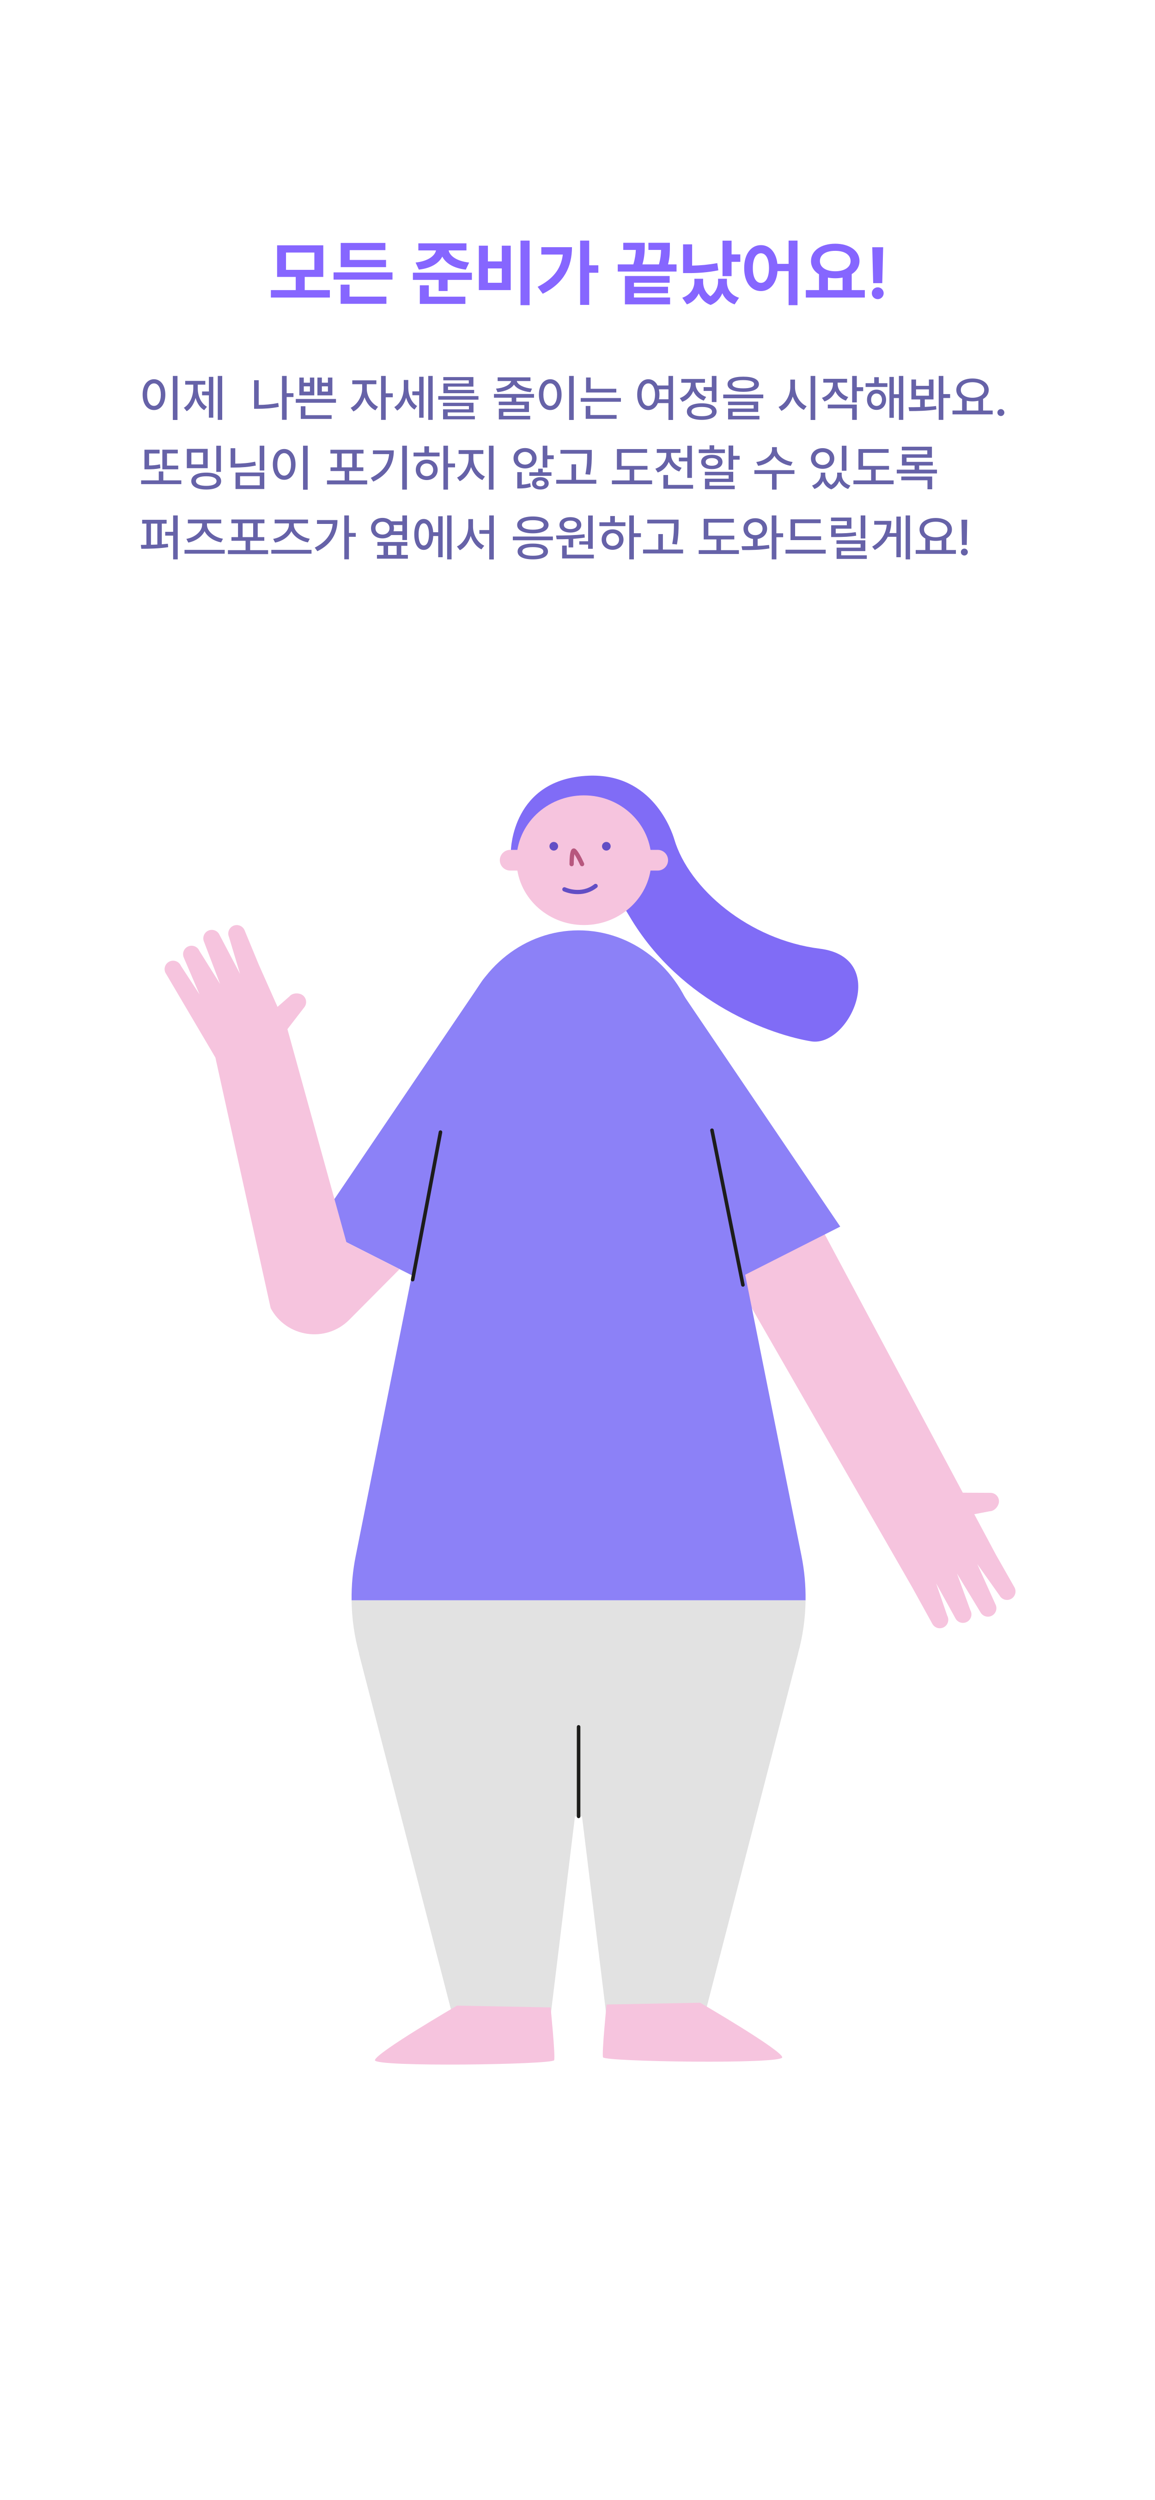 <svg width="414" height="896" viewBox="0 0 414 896" fill="none" xmlns="http://www.w3.org/2000/svg">
<rect width="414" height="896" fill="white"/>
<path d="M118.239 103.979H109.226V99.256H115.878V87.932H99.323V99.256H106.001V103.979H97.089V106.645H118.239V103.979ZM102.522 96.717V90.522H112.679V96.717H102.522ZM140.685 97.631H119.56V100.221H140.685V97.631ZM122.099 108.904H138.501V106.314H125.298V102.023H122.099V108.904ZM122.124 95.752H138.374V93.162H125.349V89.658H138.146V87.068H122.124V95.752ZM167.192 87.221H149.952V89.76H156.274C155.894 91.651 153.532 93.594 148.962 94.102L150.13 96.641C154.446 96.158 157.315 94.356 158.534 91.969C159.753 94.368 162.635 96.158 166.964 96.641L168.157 94.102C163.587 93.594 161.188 91.664 160.819 89.76H167.192V87.221ZM147.997 100.322H157.239V104.309H160.438V100.322H169.147V97.732H147.997V100.322ZM150.485 108.93H166.812V106.34H153.71V102.252H150.485V108.93ZM189.841 86.231H186.565V109.387H189.841V86.231ZM171.636 103.979H183.062V88.059H179.862V93.695H174.886V88.059H171.636V103.979ZM174.886 101.363V96.209H179.862V101.363H174.886ZM211.194 86.231H207.944V109.285H211.194V97.758H214.47V95.092H211.194V86.231ZM192.71 102.811L194.538 105.299C202.308 101.478 204.999 95.498 205.024 88.592H194.03V91.232H201.736C201.127 96.387 198.182 100.068 192.71 102.811ZM242.501 94.762H239.454C240.102 92.197 240.102 90.179 240.114 88.566V87.018H232.421V89.582H236.953C236.915 90.991 236.788 92.603 236.191 94.762H230.275C231.101 91.867 231.101 89.684 231.101 88.211V87.018H223.407V89.582H227.901C227.851 90.89 227.673 92.565 227.013 94.762H221.427V97.326H242.501V94.762ZM223.991 109.082H240.19V106.619H227.241V105.096H239.454V102.785H227.241V101.338H240.038V98.926H223.991V109.082ZM262.229 86.256H258.979V98.977H262.229V93.848H265.353V91.182H262.229V86.256ZM244.558 106.721L246.208 109.107C248.265 108.346 249.661 106.924 250.461 105.185C251.21 106.987 252.556 108.511 254.714 109.311C256.821 108.473 258.167 106.898 258.916 105.108C259.69 106.924 261.1 108.346 263.321 109.107L264.896 106.721C261.823 105.73 260.541 103.483 260.554 101.008V99.916H257.38V101.008C257.354 102.76 256.567 104.816 254.65 106.188C252.759 104.893 252.01 102.887 252.022 101.008V99.916H248.899V101.008C248.887 103.306 247.592 105.68 244.558 106.721ZM244.837 97.885H246.817C250.08 97.897 253.673 97.669 257.481 96.894L257.101 94.305C253.901 94.901 250.893 95.155 248.087 95.206V87.576H244.837V97.885ZM272.741 87.856C269.237 87.856 266.724 91.042 266.749 96.082C266.724 101.16 269.237 104.334 272.741 104.334C275.966 104.334 278.353 101.617 278.695 97.174H282.669V109.387H285.868V86.231H282.669V94.584H278.657C278.2 90.42 275.864 87.856 272.741 87.856ZM269.847 96.082C269.834 92.654 271.015 90.775 272.741 90.775C274.48 90.775 275.636 92.654 275.636 96.082C275.636 99.522 274.48 101.401 272.741 101.389C271.015 101.401 269.834 99.522 269.847 96.082ZM309.989 103.979H305.292V98.253C307.031 97.174 308.072 95.561 308.085 93.568C308.072 89.823 304.378 87.36 299.376 87.348C294.349 87.36 290.692 89.823 290.692 93.568C290.692 95.6 291.771 97.237 293.562 98.316V103.979H288.839V106.645H309.989V103.979ZM293.892 93.568C293.892 91.245 296.062 89.899 299.376 89.912C302.639 89.899 304.873 91.245 304.886 93.568C304.873 95.828 302.639 97.225 299.376 97.225C296.062 97.225 293.892 95.828 293.892 93.568ZM296.761 103.979V99.497C297.573 99.649 298.449 99.738 299.376 99.738C300.303 99.738 301.191 99.649 302.017 99.484V103.979H296.761ZM316.565 88.617H312.655L312.985 101.49H316.235L316.565 88.617ZM312.503 105.096C312.478 106.276 313.442 107.229 314.636 107.229C315.766 107.229 316.743 106.276 316.743 105.096C316.743 103.928 315.766 102.976 314.636 102.988C313.442 102.976 312.478 103.928 312.503 105.096Z" fill="#8666FF"/>
<path d="M63.623 134.744H61.953V150.529H63.623V134.744ZM51.125 141.441C51.125 144.843 52.821 146.987 55.203 146.979C57.541 146.987 59.264 144.843 59.264 141.441C59.264 138.075 57.541 135.931 55.203 135.922C52.821 135.931 51.125 138.075 51.125 141.441ZM52.742 141.441C52.733 138.972 53.735 137.425 55.203 137.416C56.645 137.425 57.647 138.972 57.647 141.441C57.647 143.946 56.645 145.484 55.203 145.484C53.735 145.484 52.733 143.946 52.742 141.441ZM79.654 134.744H78.055V150.494H79.654V134.744ZM65.908 146.152L66.928 147.4C68.466 146.442 69.538 144.685 70.101 142.628C70.654 144.526 71.683 146.135 73.186 147.031L74.188 145.801C71.973 144.526 70.883 141.828 70.883 139.139V137.873H73.59V136.52H66.383V137.873H69.283V139.139C69.274 141.942 68.141 144.808 65.908 146.152ZM72.43 141.688H74.873V149.703H76.455V135.078H74.873V140.316H72.43V141.688ZM105.195 140.932H102.752V134.744H101.082V150.477H102.752V142.303H105.195V140.932ZM91.08 146.521H92.381C94.745 146.53 97.224 146.372 99.922 145.836L99.728 144.43C97.224 144.939 94.93 145.124 92.732 145.133V136.273H91.08V146.521ZM120.436 143.006H106.021V144.359H120.436V143.006ZM107.305 141.705H112.648V135.324H111.084V137.17H108.887V135.324H107.305V141.705ZM107.814 150.16H118.871V148.807H109.484V145.607H107.814V150.16ZM108.887 140.352V138.471H111.084V140.352H108.887ZM113.773 141.705H119.135V135.324H117.535V137.17H115.373V135.324H113.773V141.705ZM115.373 140.352V138.471H117.535V140.352H115.373ZM131.475 139.385V137.715H134.902V136.326H126.271V137.715H129.822V139.385C129.813 142.048 128.082 145.019 125.691 146.17L126.676 147.488C128.469 146.592 129.945 144.649 130.666 142.408C131.378 144.465 132.784 146.24 134.551 147.084L135.5 145.783C133.109 144.649 131.466 141.872 131.475 139.385ZM136.59 150.494H138.26V142.391H140.791V140.984H138.26V134.744H136.59V150.494ZM146.346 139.051V136.186H144.729V139.121C144.737 141.802 143.56 144.588 141.336 145.924L142.373 147.172C143.902 146.24 144.992 144.535 145.563 142.54C146.108 144.359 147.102 145.933 148.578 146.82L149.51 145.537C147.4 144.245 146.346 141.564 146.346 139.051ZM147.805 141.67H150.248V149.721H151.83V135.043H150.248V140.281H147.805V141.67ZM153.5 150.494H155.1V134.744H153.5V150.494ZM171.5 141.969H157.086V143.252H171.5V141.969ZM158.791 145.555H168.072V146.715H158.809V150.301H170.217V149.123H160.479V147.822H169.725V144.359H158.791V145.555ZM158.896 136.326H168.02V137.451H158.932V140.932H169.953V139.754H160.584V138.559H169.689V135.148H158.896V136.326ZM191.416 141.213H177.055V142.549H183.4V143.955H178.777V145.203H187.953V146.486H178.795V150.336H190.045V149.053H180.43V147.682H189.605V143.955H185.053V142.549H191.416V141.213ZM177.793 139.297L178.32 140.562C181.027 140.308 183.277 139.332 184.227 137.838C185.176 139.332 187.443 140.308 190.15 140.562L190.695 139.297C187.83 139.06 185.571 137.952 185.237 136.572H190.133V135.254H178.373V136.572H183.216C182.873 137.961 180.641 139.06 177.793 139.297ZM205.654 134.744H203.984V150.529H205.654V134.744ZM193.156 141.441C193.156 144.843 194.853 146.987 197.234 146.979C199.572 146.987 201.295 144.843 201.295 141.441C201.295 138.075 199.572 135.931 197.234 135.922C194.853 135.931 193.156 138.075 193.156 141.441ZM194.773 141.441C194.765 138.972 195.767 137.425 197.234 137.416C198.676 137.425 199.678 138.972 199.678 141.441C199.678 143.946 198.676 145.484 197.234 145.484C195.767 145.484 194.765 143.946 194.773 141.441ZM220.912 139.35H211.719V135.307H210.066V140.686H220.912V139.35ZM208.15 144.008H222.564V142.672H208.15V144.008ZM209.943 150.125H221.018V148.754H211.613V145.502H209.943V150.125ZM232.391 135.922C230.044 135.931 228.383 138.075 228.4 141.441C228.383 144.843 230.044 146.987 232.391 146.979C233.911 146.987 235.142 146.064 235.818 144.482H239.598V150.529H241.25V134.744H239.598V138.172H235.704C235.01 136.748 233.832 135.931 232.391 135.922ZM229.982 141.441C229.991 138.972 230.967 137.425 232.391 137.416C233.814 137.425 234.79 138.972 234.799 141.441C234.79 143.946 233.814 145.484 232.391 145.484C230.967 145.484 229.991 143.946 229.982 141.441ZM236.179 139.543H239.598V143.111H236.223C236.328 142.593 236.381 142.039 236.381 141.441C236.381 140.756 236.302 140.123 236.179 139.543ZM256.807 134.744H255.137V138.752H252.201V140.123H255.137V144.113H256.807V134.744ZM243.676 142.689L244.555 144.025C246.436 143.331 247.815 141.916 248.501 140.158C249.187 141.714 250.487 142.979 252.254 143.586L253.115 142.268C250.733 141.459 249.31 139.517 249.318 137.521V137.188H252.693V135.834H244.203V137.188H247.613V137.539C247.622 139.71 246.119 141.837 243.676 142.689ZM246.207 147.523C246.198 149.396 248.22 150.485 251.533 150.494C254.829 150.485 256.851 149.396 256.859 147.523C256.851 145.651 254.829 144.562 251.533 144.553C248.22 144.562 246.198 145.651 246.207 147.523ZM247.859 147.523C247.851 146.451 249.222 145.845 251.533 145.854C253.827 145.845 255.198 146.451 255.207 147.523C255.198 148.587 253.827 149.193 251.533 149.176C249.222 149.193 247.851 148.587 247.859 147.523ZM266.404 135.008C262.854 134.999 260.771 135.957 260.779 137.715C260.771 139.481 262.854 140.439 266.404 140.439C269.955 140.439 272.021 139.481 272.029 137.715C272.021 135.957 269.955 134.999 266.404 135.008ZM259.232 142.742H273.594V141.406H259.232V142.742ZM260.955 145.203H270.131V146.434H260.973V150.336H272.223V149.053H262.607V147.646H271.783V143.955H260.955V145.203ZM262.52 137.715C262.511 136.783 263.899 136.238 266.404 136.238C268.927 136.238 270.315 136.783 270.307 137.715C270.315 138.69 268.927 139.191 266.404 139.191C263.899 139.191 262.511 138.69 262.52 137.715ZM284.967 138.752V136.062H283.279V138.752C283.279 141.758 281.539 144.772 279.061 145.871L280.08 147.277C281.97 146.354 283.42 144.456 284.149 142.145C284.888 144.298 286.32 146.064 288.131 146.926L289.133 145.607C286.689 144.526 284.949 141.626 284.967 138.752ZM290.557 150.529H292.227V134.744H290.557V150.529ZM300.242 137.574V137.135H303.635V135.781H295.109V137.135H298.572V137.557C298.563 139.728 297.078 141.767 294.617 142.602L295.514 143.902C297.359 143.252 298.73 141.907 299.416 140.211C300.102 141.758 301.411 142.988 303.195 143.604L304.039 142.303C301.631 141.494 300.233 139.587 300.242 137.574ZM296.709 146.363H305.445V150.494H307.115V145.01H296.709V146.363ZM305.445 144.236H307.115V140.193H309.4V138.787H307.115V134.744H305.445V144.236ZM318.084 137.346H315.008V135.201H313.355V137.346H310.262V138.699H318.084V137.346ZM310.771 143.27C310.763 145.423 312.204 146.935 314.182 146.926C316.177 146.935 317.601 145.423 317.609 143.27C317.601 141.151 316.177 139.648 314.182 139.648C312.204 139.648 310.763 141.151 310.771 143.27ZM312.248 143.27C312.239 141.96 313.048 141.046 314.182 141.037C315.315 141.046 316.133 141.96 316.133 143.27C316.133 144.605 315.315 145.502 314.182 145.502C313.048 145.502 312.239 144.605 312.248 143.27ZM318.805 149.756H320.387V142.672H322.197V150.494H323.779V134.744H322.197V141.301H320.387V135.096H318.805V149.756ZM328.35 136.027H326.68V143.164H329.826V145.906C328.341 145.95 326.899 145.95 325.66 145.959L325.924 147.348C328.648 147.339 332.313 147.304 335.645 146.75L335.521 145.52C334.238 145.687 332.858 145.792 331.479 145.854V143.164H334.607V136.027H332.955V138.295H328.35V136.027ZM328.35 141.828V139.561H332.955V141.828H328.35ZM336.471 150.494H338.141V142.654H340.566V141.248H338.141V134.744H336.471V150.494ZM355.824 147.137H352.379V142.988C353.645 142.276 354.4 141.16 354.4 139.771C354.4 137.293 351.966 135.667 348.582 135.658C345.207 135.667 342.772 137.293 342.781 139.771C342.772 141.187 343.563 142.312 344.855 143.023V147.137H341.41V148.525H355.824V147.137ZM344.398 139.771C344.398 138.075 346.112 136.994 348.582 136.994C351.034 136.994 352.774 138.075 352.783 139.771C352.774 141.459 351.034 142.558 348.582 142.566C346.112 142.558 344.398 141.459 344.398 139.771ZM346.508 147.137V143.639C347.141 143.788 347.844 143.867 348.582 143.867C349.338 143.867 350.05 143.788 350.691 143.639V147.137H346.508ZM358.76 149.123C359.437 149.114 359.999 148.561 360.008 147.875C359.999 147.189 359.437 146.627 358.76 146.627C358.074 146.627 357.503 147.189 357.512 147.875C357.503 148.561 358.074 149.114 358.76 149.123ZM63.887 166.881H59.861V162.521H63.728V161.168H58.191V168.217H63.887V166.881ZM50.58 173.525H64.994V172.172H58.543V168.973H56.908V172.172H50.58V173.525ZM51.775 168.217H52.707C54.377 168.226 55.801 168.182 57.488 167.812L57.348 166.424C55.985 166.731 54.755 166.828 53.445 166.846V162.539H57.207V161.186H51.775V168.217ZM74.451 160.887H66.963V167.812H74.451V160.887ZM68.562 172.436C68.562 174.352 70.61 175.468 73.941 175.459C77.211 175.468 79.276 174.352 79.268 172.436C79.276 170.511 77.211 169.386 73.941 169.395C70.61 169.386 68.562 170.511 68.562 172.436ZM68.598 166.459V162.223H72.799V166.459H68.598ZM70.232 172.436C70.241 171.311 71.595 170.704 73.941 170.713C76.227 170.704 77.615 171.311 77.615 172.436C77.615 173.517 76.227 174.149 73.941 174.141C71.595 174.149 70.241 173.517 70.232 172.436ZM77.527 169.131H79.197V159.762H77.527V169.131ZM94.736 159.744H93.084V168.639H94.736V159.744ZM82.66 167.584H83.961C86.721 167.575 89.094 167.391 91.695 166.863L91.467 165.475C89.094 165.984 86.87 166.16 84.33 166.178V160.658H82.66V167.584ZM84.418 175.283H94.736V169.359H84.418V175.283ZM86.053 173.947V170.678H93.102V173.947H86.053ZM110.293 159.744H108.623V175.529H110.293V159.744ZM97.795 166.441C97.795 169.843 99.491 171.987 101.873 171.979C104.211 171.987 105.934 169.843 105.934 166.441C105.934 163.075 104.211 160.931 101.873 160.922C99.491 160.931 97.795 163.075 97.795 166.441ZM99.412 166.441C99.403 163.972 100.405 162.425 101.873 162.416C103.314 162.425 104.316 163.972 104.316 166.441C104.316 168.946 103.314 170.484 101.873 170.484C100.405 170.484 99.403 168.946 99.412 166.441ZM131.615 172.189H125.182V168.832H130.244V167.514H127.889V162.557H130.297V161.203H118.432V162.557H120.822V167.514H118.467V168.832H123.529V172.189H117.201V173.613H131.615V172.189ZM122.475 167.514V162.557H126.254V167.514H122.475ZM145.854 159.744H144.166V175.494H145.854V159.744ZM132.916 171.275L133.795 172.629C139.2 170.036 141.16 166.046 141.16 161.432H133.672V162.768H139.473C139.147 166.441 137.1 169.28 132.916 171.275ZM160.584 159.744H158.932V175.494H160.584V167.514H163.115V166.125H160.584V159.744ZM148.227 163.576H157.561V162.205H153.781V159.955H152.111V162.205H148.227V163.576ZM149.035 168.393C149.035 170.555 150.688 172.058 152.955 172.066C155.214 172.058 156.866 170.555 156.875 168.393C156.866 166.248 155.214 164.736 152.955 164.736C150.688 164.736 149.035 166.248 149.035 168.393ZM150.635 168.393C150.626 167.048 151.61 166.116 152.955 166.107C154.291 166.116 155.267 167.048 155.275 168.393C155.267 169.764 154.291 170.678 152.955 170.66C151.61 170.678 150.626 169.764 150.635 168.393ZM169.672 164.385V162.715H173.258V161.326H164.381V162.715H167.984V164.385C167.967 167.101 166.209 170.054 163.836 171.17L164.803 172.488C166.64 171.592 168.116 169.676 168.846 167.426C169.575 169.526 171.052 171.267 172.906 172.084L173.82 170.783C171.395 169.746 169.663 167.021 169.672 164.385ZM175.244 175.494H176.914V159.744H175.244V175.494ZM188.199 160.588C185.826 160.597 184.051 162.108 184.068 164.244C184.051 166.389 185.826 167.892 188.199 167.9C190.581 167.892 192.33 166.389 192.33 164.244C192.33 162.108 190.581 160.597 188.199 160.588ZM185.404 175.072H186.213C187.391 175.072 188.806 175.011 190.273 174.51L190.027 173.191C189.025 173.525 187.962 173.657 187.039 173.701V169.219H185.404V175.072ZM185.686 164.244C185.677 162.908 186.775 161.977 188.199 161.977C189.632 161.977 190.713 162.908 190.713 164.244C190.713 165.589 189.632 166.529 188.199 166.529C186.775 166.529 185.677 165.589 185.686 164.244ZM189.729 170.555H197.674V169.271H194.545V167.988H192.91V169.271H189.729V170.555ZM190.73 173.262C190.713 174.615 191.926 175.468 193.701 175.459C195.441 175.468 196.672 174.615 196.672 173.262C196.672 171.891 195.441 171.021 193.701 171.012C191.926 171.021 190.713 171.891 190.73 173.262ZM192.207 173.262C192.207 172.62 192.831 172.207 193.701 172.207C194.554 172.207 195.169 172.62 195.178 173.262C195.169 173.903 194.554 174.299 193.701 174.299C192.831 174.299 192.207 173.903 192.207 173.262ZM194.527 167.584H196.197V164.578H198.482V163.189H196.197V159.744H194.527V167.584ZM212.123 161.256H200.891V162.609H210.453V162.803C210.444 164.692 210.444 166.925 209.838 169.975L211.525 170.15C212.114 166.925 212.114 164.745 212.123 162.803V161.256ZM199.379 173.367H213.74V171.979H206.498V166.424H204.846V171.979H199.379V173.367ZM232.092 167.004H222.793V162.311H231.951V160.957H221.123V168.34H225.676V172.189H219.33V173.561H233.744V172.189H227.328V168.34H232.092V167.004ZM248.018 159.762H246.348V164.016H243.342V165.369H246.348V171.293H248.018V159.762ZM234.904 168.006L235.766 169.359C237.638 168.691 239.018 167.303 239.703 165.562C240.389 167.127 241.698 168.393 243.465 169.008L244.326 167.672C241.944 166.881 240.521 164.903 240.529 162.943V162.328H243.904V160.957H235.414V162.328H238.824V162.943C238.833 165.114 237.321 167.188 234.904 168.006ZM237.787 175.16H248.439V173.807H239.457V170.256H237.787V175.16ZM262.818 159.691H261.148V168.357H262.818V164.754H265.121V163.383H262.818V159.691ZM250.461 162.398H259.848V161.08H255.998V159.604H254.328V161.08H250.461V162.398ZM251.322 165.58C251.313 167.18 252.843 168.155 255.154 168.146C257.466 168.155 258.969 167.18 258.969 165.58C258.969 163.989 257.466 162.996 255.154 162.996C252.843 162.996 251.313 163.989 251.322 165.58ZM252.641 170.344H261.166V171.574H252.676V175.336H263.363V174.07H254.311V172.752H262.818V169.096H252.641V170.344ZM252.939 165.58C252.922 164.728 253.792 164.2 255.154 164.191C256.508 164.2 257.387 164.728 257.404 165.58C257.387 166.433 256.508 166.934 255.154 166.934C253.792 166.934 252.922 166.433 252.939 165.58ZM278.463 161.133V160.271H276.723V161.133C276.714 163.251 274.165 165.185 271.08 165.598L271.748 166.969C274.306 166.556 276.564 165.22 277.593 163.365C278.621 165.22 280.88 166.556 283.455 166.969L284.105 165.598C281.012 165.185 278.454 163.225 278.463 161.133ZM270.395 169.887H276.723V175.494H278.357V169.887H284.756V168.516H270.395V169.887ZM295.812 170.15V169.395H294.195V170.15C294.187 171.671 293.088 173.314 291.066 174.035L291.91 175.266C293.396 174.721 294.433 173.675 295.004 172.436C295.487 173.719 296.445 174.835 297.957 175.406C299.398 174.809 300.339 173.657 300.84 172.392C301.385 173.675 302.448 174.729 304.004 175.266L304.83 174.035C302.773 173.367 301.692 171.785 301.701 170.15V169.395H300.066V170.15C300.066 171.363 299.354 172.866 297.913 173.789C296.48 172.937 295.812 171.504 295.812 170.15ZM290.662 164.35C290.671 166.529 292.446 168.041 294.863 168.041C297.271 168.041 299.047 166.529 299.047 164.35C299.047 162.144 297.271 160.632 294.863 160.623C292.446 160.632 290.671 162.144 290.662 164.35ZM292.297 164.35C292.288 162.97 293.369 162.038 294.863 162.047C296.34 162.038 297.412 162.97 297.412 164.35C297.412 165.721 296.34 166.652 294.863 166.652C293.369 166.652 292.288 165.721 292.297 164.35ZM301.736 168.727H303.406V159.762H301.736V168.727ZM318.664 167.004H309.365V162.311H318.523V160.957H307.695V168.34H312.248V172.189H305.902V173.561H320.316V172.189H313.9V168.34H318.664V167.004ZM335.855 168.34H329.475V166.846H334.361V165.545H324.939V164.068H334.045V160.113H323.252V161.432H332.375V162.838H323.287V166.846H327.822V168.34H321.441V169.693H335.855V168.34ZM323.059 172.137H332.445V175.371H334.133V170.801H323.059V172.137ZM59.721 186.309H50.949V187.68H52.478V195.282L50.475 195.309L50.65 196.697C53.384 196.697 57.075 196.627 60.283 196.117L60.178 194.887C59.475 194.966 58.745 195.036 57.998 195.089V187.68H59.721V186.309ZM54.113 195.256V187.68H56.398V195.177C55.634 195.212 54.86 195.238 54.113 195.256ZM59.211 191.986H62.059V200.494H63.711V184.744H62.059V190.615H59.211V191.986ZM80.551 197.084H66.137V198.455H80.551V197.084ZM66.805 193.146L67.49 194.482C69.986 193.999 72.315 192.479 73.326 190.387C74.355 192.461 76.701 193.938 79.25 194.412L79.918 193.094C76.921 192.619 74.188 190.492 74.188 188.084V187.592H79.303V186.238H67.332V187.592H72.447V188.084C72.447 190.492 69.731 192.672 66.805 193.146ZM96.107 197.189H89.674V193.832H94.736V192.514H92.381V187.557H94.789V186.203H82.924V187.557H85.314V192.514H82.959V193.832H88.022V197.189H81.693V198.613H96.107V197.189ZM86.967 192.514V187.557H90.746V192.514H86.967ZM111.664 197.084H97.25V198.455H111.664V197.084ZM97.918 193.146L98.603 194.482C101.1 193.999 103.429 192.479 104.439 190.387C105.468 192.461 107.814 193.938 110.363 194.412L111.031 193.094C108.034 192.619 105.301 190.492 105.301 188.084V187.592H110.416V186.238H98.445V187.592H103.561V188.084C103.561 190.492 100.845 192.672 97.918 193.146ZM125.076 184.744H123.406V200.477H125.076V192.408H127.52V191.02H125.076V184.744ZM112.824 196.275L113.756 197.576C118.941 195.019 120.945 190.949 120.963 186.396H113.615V187.785H119.258C118.915 191.459 116.771 194.307 112.824 196.275ZM145.889 184.744H144.219V186.854H140.246C139.508 186.08 138.4 185.623 137.117 185.623C134.709 185.623 132.978 187.144 132.986 189.314C132.978 191.494 134.709 192.979 137.117 192.971C138.392 192.979 139.499 192.531 140.237 191.775H144.219V193.568H145.889V184.744ZM134.586 189.314C134.577 187.935 135.641 187.003 137.117 187.012C138.55 187.003 139.613 187.935 139.613 189.314C139.613 190.694 138.55 191.6 137.117 191.6C135.641 191.6 134.577 190.694 134.586 189.314ZM135.113 200.248H146.205V198.895H143.832V195.625H146.012V194.271H135.271V195.625H137.469V198.895H135.113V200.248ZM139.104 198.895V195.625H142.18V198.895H139.104ZM141.037 188.189H144.219V190.404H141.055C141.151 190.062 141.213 189.701 141.213 189.314C141.213 188.919 141.151 188.541 141.037 188.189ZM161.867 184.744H160.268V200.494H161.867V184.744ZM148.49 191.547C148.49 194.966 149.826 197.11 151.883 197.102C153.834 197.11 155.144 195.203 155.293 192.127H157.068V199.721H158.668V185.043H157.068V190.773H155.284C155.091 187.82 153.799 186.001 151.883 186.01C149.826 186.001 148.49 188.137 148.49 191.547ZM150.037 191.547C150.037 189.033 150.749 187.565 151.883 187.574C153.043 187.565 153.764 189.033 153.764 191.547C153.764 194.052 153.043 195.528 151.883 195.52C150.749 195.528 150.037 194.052 150.037 191.547ZM169.549 188.752V186.062H167.861V188.752C167.853 191.67 166.227 194.702 163.783 195.871L164.838 197.225C166.657 196.284 168.028 194.368 168.723 192.101C169.417 194.254 170.771 196.029 172.555 196.926L173.574 195.59C171.166 194.509 169.549 191.635 169.549 188.752ZM171.834 191.336H175.35V200.529H177.002V184.744H175.35V189.982H171.834V191.336ZM198.184 192.303H183.822V193.639H198.184V192.303ZM185.369 188.154C185.36 190.044 187.549 191.16 190.994 191.16C194.431 191.16 196.61 190.044 196.619 188.154C196.61 186.273 194.431 185.122 190.994 185.113C187.549 185.122 185.36 186.273 185.369 188.154ZM185.527 197.664C185.527 199.483 187.566 200.503 190.994 200.494C194.378 200.503 196.417 199.483 196.426 197.664C196.417 195.836 194.378 194.816 190.994 194.834C187.566 194.816 185.527 195.836 185.527 197.664ZM187.092 188.154C187.083 187.056 188.568 186.44 190.994 186.449C193.402 186.44 194.905 187.056 194.896 188.154C194.905 189.235 193.402 189.851 190.994 189.859C188.568 189.851 187.083 189.235 187.092 188.154ZM187.215 197.664C187.206 196.645 188.586 196.1 190.994 196.1C193.367 196.1 194.756 196.645 194.756 197.664C194.756 198.648 193.367 199.202 190.994 199.193C188.586 199.202 187.206 198.648 187.215 197.664ZM212.475 184.762H210.805V194.008H207.641V195.186H210.805V196.697H212.475V184.762ZM199.309 191.951L199.52 193.287C200.794 193.287 202.262 193.287 203.791 193.226V196.205H205.461V193.138C206.85 193.041 208.265 192.9 209.609 192.672L209.504 191.477C206.146 191.898 202.218 191.925 199.309 191.951ZM200.539 188.137C200.53 189.815 202.13 190.879 204.459 190.879C206.762 190.879 208.361 189.815 208.361 188.137C208.361 186.467 206.762 185.359 204.459 185.359C202.121 185.359 200.53 186.467 200.539 188.137ZM201.488 200.16H212.861V198.807H203.141V195.537H201.488V200.16ZM202.121 188.137C202.112 187.196 203.062 186.59 204.459 186.607C205.804 186.59 206.771 187.196 206.779 188.137C206.771 189.068 205.804 189.648 204.459 189.648C203.062 189.648 202.112 189.068 202.121 188.137ZM227.205 184.744H225.553V200.494H227.205V192.514H229.736V191.125H227.205V184.744ZM214.848 188.576H224.182V187.205H220.402V184.955H218.732V187.205H214.848V188.576ZM215.656 193.393C215.656 195.555 217.309 197.058 219.576 197.066C221.835 197.058 223.487 195.555 223.496 193.393C223.487 191.248 221.835 189.736 219.576 189.736C217.309 189.736 215.656 191.248 215.656 193.393ZM217.256 193.393C217.247 192.048 218.231 191.116 219.576 191.107C220.912 191.116 221.888 192.048 221.896 193.393C221.888 194.764 220.912 195.678 219.576 195.66C218.231 195.678 217.247 194.764 217.256 193.393ZM243.236 186.256H232.004V187.609H241.566V187.803C241.558 189.692 241.558 191.925 240.951 194.975L242.639 195.15C243.228 191.925 243.228 189.745 243.236 187.803V186.256ZM230.492 198.367H244.854V196.979H237.611V191.424H235.959V196.979H230.492V198.367ZM263.205 192.004H253.906V187.311H263.064V185.957H252.236V193.34H256.789V197.189H250.443V198.561H264.857V197.189H258.441V193.34H263.205V192.004ZM270.729 185.746C268.259 185.746 266.483 187.275 266.492 189.49C266.483 191.45 267.872 192.874 269.902 193.173V195.73C268.435 195.766 267.028 195.774 265.807 195.783L266.07 197.154C268.795 197.181 272.46 197.154 275.791 196.574L275.668 195.326C274.367 195.493 272.97 195.599 271.572 195.669V193.173C273.559 192.856 274.956 191.441 274.965 189.49C274.956 187.275 273.154 185.746 270.729 185.746ZM268.109 189.49C268.101 188.084 269.217 187.17 270.729 187.152C272.223 187.17 273.321 188.084 273.33 189.49C273.321 190.888 272.223 191.819 270.729 191.811C269.217 191.819 268.101 190.888 268.109 189.49ZM276.617 200.494H278.287V192.549H280.713V191.143H278.287V184.744H276.617V200.494ZM294.318 192.215H285.002V187.521H294.178V186.15H283.35V193.586H294.318V192.215ZM281.557 198.42H295.971V197.031H281.557V198.42ZM305.182 185.5H297.869V186.783H303.547V188.277H297.922V192.496H299.205C302.448 192.487 304.479 192.408 306.904 192.004L306.746 190.738C304.443 191.09 302.545 191.169 299.557 191.178V189.49H305.182V185.5ZM299.82 194.957H308.469V196.293H299.873V200.336H310.701V199.035H301.525V197.523H310.174V193.656H299.82V194.957ZM308.504 193.006H310.174V184.744H308.504V193.006ZM326.205 184.744H324.623V200.494H326.205V184.744ZM312.617 195.941L313.566 197.137C315.79 195.836 317.293 194.236 318.225 192.408H321.301V199.721H322.883V185.148H321.301V191.072H318.805C319.288 189.701 319.499 188.233 319.508 186.695H313.355V188.066H317.847C317.557 191.31 315.957 193.955 312.617 195.941ZM342.641 197.137H339.195V192.988C340.461 192.276 341.217 191.16 341.217 189.771C341.217 187.293 338.782 185.667 335.398 185.658C332.023 185.667 329.589 187.293 329.598 189.771C329.589 191.187 330.38 192.312 331.672 193.023V197.137H328.227V198.525H342.641V197.137ZM331.215 189.771C331.215 188.075 332.929 186.994 335.398 186.994C337.851 186.994 339.591 188.075 339.6 189.771C339.591 191.459 337.851 192.558 335.398 192.566C332.929 192.558 331.215 191.459 331.215 189.771ZM333.324 197.137V193.639C333.957 193.788 334.66 193.867 335.398 193.867C336.154 193.867 336.866 193.788 337.508 193.639V197.137H333.324ZM346.684 186.273H344.627L344.785 195.326H346.525L346.684 186.273ZM344.416 197.875C344.407 198.561 344.979 199.114 345.664 199.123C346.341 199.114 346.903 198.561 346.912 197.875C346.903 197.189 346.341 196.627 345.664 196.627C344.979 196.627 344.407 197.189 344.416 197.875Z" fill="#6662A8"/>
<path d="M258.863 450.357L326.984 568.961L334.196 582.032C334.585 582.739 335.238 583.262 336.013 583.488C336.787 583.713 337.619 583.621 338.326 583.233C339.033 582.844 339.557 582.19 339.782 581.415C340.007 580.64 339.916 579.807 339.527 579.1L335.555 567.523L342.497 580.107C342.886 580.814 343.54 581.337 344.314 581.561C345.089 581.786 345.92 581.694 346.627 581.305C347.334 580.917 347.858 580.264 348.083 579.489C348.308 578.715 348.216 577.882 347.828 577.175L343.03 564.01L351.443 577.882C351.832 578.589 352.486 579.112 353.261 579.337C354.036 579.563 354.868 579.471 355.576 579.082C356.282 578.693 356.805 578.039 357.03 577.264C357.255 576.489 357.163 575.657 356.774 574.95L350.293 560.602L358.298 571.883C358.491 572.233 358.75 572.542 359.062 572.791C359.374 573.041 359.731 573.227 360.115 573.338C360.499 573.449 360.9 573.484 361.297 573.44C361.694 573.396 362.079 573.274 362.428 573.081C363.135 572.692 363.659 572.038 363.884 571.263C364.11 570.488 364.018 569.656 363.629 568.948L357.001 557.28L349.228 542.73L354.762 541.67C356.442 541.67 358.061 539.814 358.077 538.131C358.079 537.731 358.002 537.335 357.852 536.965C357.701 536.595 357.479 536.258 357.197 535.974C356.916 535.69 356.582 535.464 356.214 535.309C355.845 535.154 355.45 535.074 355.05 535.072L345.108 535.018L290.101 432.065" fill="#F6C4DE"/>
<path d="M287.298 557.713C288.339 562.943 288.825 568.269 288.746 573.601H126.027C125.954 568.278 126.445 562.963 127.49 557.744L165.81 366.158C168.597 356.444 174.2 348.268 181.499 342.527C188.798 336.786 197.816 333.459 207.379 333.459C226.499 333.459 243.389 346.716 248.934 366.158L287.298 557.713Z" fill="#8C81F7"/>
<path d="M126.027 573.601H288.747C288.669 580.065 287.759 586.491 286.037 592.722L286.067 592.706L252.706 721.737H217.269L208.616 651.042H206.092L197.454 721.737H162.03L128.666 592.706L128.742 592.768C128.743 592.746 128.738 592.725 128.727 592.706C127.01 586.48 126.103 580.059 126.027 573.601Z" fill="#E2E2E2"/>
<path d="M163.811 718.867C163.811 718.867 134.549 735.884 134.391 738.428C134.233 740.973 198.162 740.019 198.636 738.428C199.111 736.838 197.362 719.504 197.362 719.504" fill="#F6C4DE"/>
<path d="M250.969 717.832C250.969 717.832 280.231 734.849 280.389 737.393C280.548 739.938 216.618 738.982 216.144 737.393C215.67 735.805 217.419 718.467 217.419 718.467" fill="#F6C4DE"/>
<path d="M301.174 439.645L251.351 464.884L215.684 364.873C214.485 361.511 214.553 357.827 215.876 354.512C217.199 351.197 219.685 348.477 222.868 346.864C226.053 345.251 229.717 344.855 233.172 345.75C236.628 346.645 239.639 348.77 241.64 351.725L301.174 439.645Z" fill="#8C81F7"/>
<path d="M113.172 439.662L162.995 464.902L198.662 364.891C199.861 361.529 199.793 357.845 198.47 354.53C197.148 351.215 194.661 348.497 191.477 346.884C188.293 345.27 184.63 344.874 181.174 345.768C177.718 346.663 174.707 348.787 172.706 351.743L113.172 439.662Z" fill="#8C81F7"/>
<path d="M183.133 304.758C183.133 304.758 183.533 279.131 210.98 278.029C233.897 277.109 240.87 298.035 241.675 300.768C246.937 318.578 268.477 336.857 293.824 340.029C319.17 343.2 304.452 375.466 290.764 373.245C277.076 371.024 244.179 359.94 225.57 328.324C206.962 296.709 183.133 309.431 183.133 307.095V304.758Z" fill="#806CF6"/>
<path d="M209.307 331.565C222.653 331.565 233.473 321.158 233.473 308.322C233.473 295.485 222.653 285.079 209.307 285.079C195.96 285.079 185.141 295.485 185.141 308.322C185.141 321.158 195.96 331.565 209.307 331.565Z" fill="#F6C4DE"/>
<path d="M227.484 304.61H235.747C236.732 304.61 237.676 305.001 238.372 305.697C239.068 306.393 239.459 307.337 239.459 308.322C239.459 309.306 239.068 310.25 238.372 310.946C237.676 311.642 236.732 312.034 235.747 312.034H227.484V304.61Z" fill="#F6C4DE"/>
<path d="M191.129 312.034H182.866C182.379 312.034 181.896 311.938 181.446 311.751C180.995 311.564 180.586 311.291 180.241 310.946C179.897 310.602 179.623 310.192 179.437 309.742C179.25 309.292 179.154 308.809 179.154 308.322C179.154 307.834 179.25 307.351 179.437 306.901C179.623 306.451 179.897 306.042 180.241 305.697C180.586 305.352 180.995 305.079 181.446 304.892C181.896 304.706 182.379 304.61 182.866 304.61H191.129V312.036V312.034Z" fill="#F6C4DE"/>
<path d="M198.499 304.87C199.355 304.87 200.049 304.176 200.049 303.32C200.049 302.464 199.355 301.77 198.499 301.77C197.643 301.77 196.949 302.464 196.949 303.32C196.949 304.176 197.643 304.87 198.499 304.87Z" fill="#624EC5"/>
<path d="M217.339 304.87C218.195 304.87 218.889 304.176 218.889 303.32C218.889 302.464 218.195 301.77 217.339 301.77C216.483 301.77 215.789 302.464 215.789 303.32C215.789 304.176 216.483 304.87 217.339 304.87Z" fill="#624EC5"/>
<path d="M208.629 310.483C208.48 310.484 208.334 310.442 208.209 310.361C208.084 310.281 207.986 310.166 207.925 310.03C207.332 308.694 206.65 307.4 205.885 306.155C205.727 307.338 205.652 308.53 205.659 309.724C205.659 309.927 205.578 310.121 205.434 310.265C205.291 310.408 205.097 310.489 204.894 310.489C204.691 310.489 204.496 310.408 204.353 310.265C204.209 310.121 204.129 309.927 204.129 309.724C204.129 304.903 204.868 304.426 205.149 304.248C205.285 304.157 205.442 304.103 205.605 304.091C205.768 304.079 205.931 304.109 206.079 304.179C207.01 304.597 208.374 307.253 209.337 309.405C209.38 309.497 209.404 309.597 209.407 309.698C209.411 309.8 209.394 309.901 209.358 309.996C209.323 310.09 209.268 310.177 209.198 310.251C209.129 310.325 209.045 310.384 208.952 310.425C208.85 310.468 208.74 310.488 208.629 310.483Z" fill="#B7577E"/>
<path d="M207.096 320.482C205.346 320.486 203.612 320.14 201.998 319.463C201.906 319.421 201.823 319.361 201.755 319.287C201.686 319.213 201.633 319.126 201.598 319.031C201.563 318.936 201.547 318.835 201.551 318.734C201.556 318.633 201.58 318.534 201.623 318.443C201.665 318.351 201.725 318.268 201.799 318.2C201.873 318.131 201.96 318.078 202.055 318.043C202.149 318.008 202.25 317.992 202.351 317.997C202.452 318.001 202.551 318.025 202.643 318.068C202.869 318.175 208.313 320.617 213.006 316.951C213.085 316.888 213.177 316.842 213.274 316.814C213.372 316.787 213.474 316.779 213.574 316.792C213.675 316.804 213.772 316.836 213.86 316.886C213.948 316.936 214.025 317.004 214.087 317.084C214.15 317.163 214.196 317.255 214.223 317.352C214.251 317.45 214.258 317.552 214.246 317.653C214.233 317.753 214.201 317.85 214.15 317.938C214.1 318.026 214.032 318.103 213.952 318.165C211.995 319.691 209.578 320.508 207.096 320.482Z" fill="#624EC5"/>
<path d="M266.284 461.18C266.137 461.18 265.995 461.129 265.881 461.036C265.767 460.943 265.689 460.814 265.659 460.67L254.574 405.228C254.558 405.145 254.559 405.06 254.575 404.977C254.592 404.894 254.625 404.816 254.673 404.746C254.72 404.677 254.781 404.617 254.852 404.571C254.922 404.525 255.001 404.493 255.084 404.478C255.167 404.462 255.252 404.462 255.335 404.479C255.417 404.496 255.496 404.529 255.566 404.576C255.635 404.624 255.695 404.685 255.741 404.755C255.787 404.826 255.819 404.905 255.834 404.988L266.921 460.43C266.938 460.513 266.937 460.598 266.92 460.681C266.903 460.763 266.87 460.842 266.823 460.911C266.775 460.981 266.715 461.041 266.644 461.087C266.573 461.133 266.494 461.164 266.411 461.18C266.369 461.183 266.326 461.183 266.284 461.18Z" fill="#1D1D1B"/>
<path d="M147.912 459.288C147.873 459.292 147.833 459.292 147.794 459.288C147.712 459.273 147.633 459.241 147.563 459.195C147.493 459.15 147.432 459.091 147.385 459.021C147.338 458.952 147.304 458.874 147.287 458.792C147.27 458.71 147.269 458.626 147.284 458.543L157.26 405.663C157.276 405.581 157.307 405.502 157.353 405.432C157.398 405.362 157.458 405.301 157.527 405.254C157.596 405.207 157.674 405.173 157.756 405.156C157.838 405.139 157.922 405.138 158.005 405.154C158.087 405.169 158.166 405.2 158.236 405.246C158.306 405.292 158.367 405.351 158.414 405.42C158.461 405.489 158.495 405.567 158.512 405.649C158.529 405.731 158.53 405.816 158.515 405.898L148.541 458.778C148.511 458.923 148.432 459.052 148.317 459.145C148.203 459.238 148.059 459.289 147.912 459.288Z" fill="#1D1D1B"/>
<path d="M207.391 651.685C207.222 651.685 207.06 651.617 206.941 651.498C206.821 651.378 206.754 651.216 206.754 651.047V618.942C206.754 618.773 206.821 618.611 206.941 618.492C207.06 618.372 207.222 618.305 207.391 618.305C207.56 618.305 207.722 618.372 207.842 618.492C207.962 618.611 208.029 618.773 208.029 618.942V651.047C208.029 651.216 207.962 651.378 207.842 651.498C207.722 651.617 207.56 651.685 207.391 651.685Z" fill="#1D1D1B"/>
<path d="M143.225 454.888L124.155 445.228L103.028 368.875L109.095 361.005C109.588 360.366 109.806 359.558 109.702 358.758C109.598 357.958 109.181 357.232 108.542 356.74C107.211 355.72 104.744 355.843 103.719 357.174L99.479 360.885L92.784 345.811L87.657 333.408C87.339 332.666 86.739 332.081 85.989 331.782C85.239 331.483 84.401 331.494 83.66 331.812C82.919 332.13 82.335 332.73 82.036 333.479C81.737 334.229 81.748 335.066 82.066 335.807L86.041 349.064L78.712 335.131C78.392 334.39 77.792 333.806 77.043 333.507C76.293 333.208 75.455 333.219 74.714 333.538C74.347 333.695 74.014 333.924 73.736 334.21C73.457 334.496 73.237 334.834 73.089 335.205C72.941 335.576 72.868 335.973 72.873 336.372C72.878 336.771 72.963 337.166 73.121 337.533L78.892 352.689L71.461 340.814C71.142 340.072 70.542 339.487 69.793 339.188C69.043 338.889 68.205 338.9 67.463 339.218C66.722 339.537 66.138 340.137 65.839 340.887C65.54 341.636 65.552 342.474 65.87 343.215L71.527 356.427L64.838 346.178C64.68 345.811 64.452 345.478 64.166 345.199C63.88 344.92 63.541 344.701 63.171 344.552C62.8 344.404 62.403 344.331 62.004 344.336C61.604 344.341 61.21 344.424 60.843 344.582C60.475 344.739 60.143 344.968 59.864 345.254C59.585 345.54 59.365 345.878 59.217 346.249C59.069 346.62 58.995 347.016 59 347.416C59.005 347.815 59.089 348.21 59.247 348.577L77.202 379.048L97.026 468.891C102.65 479.393 116.825 481.465 125.22 473.014L143.225 454.888Z" fill="#F6C4DE"/>
</svg>
